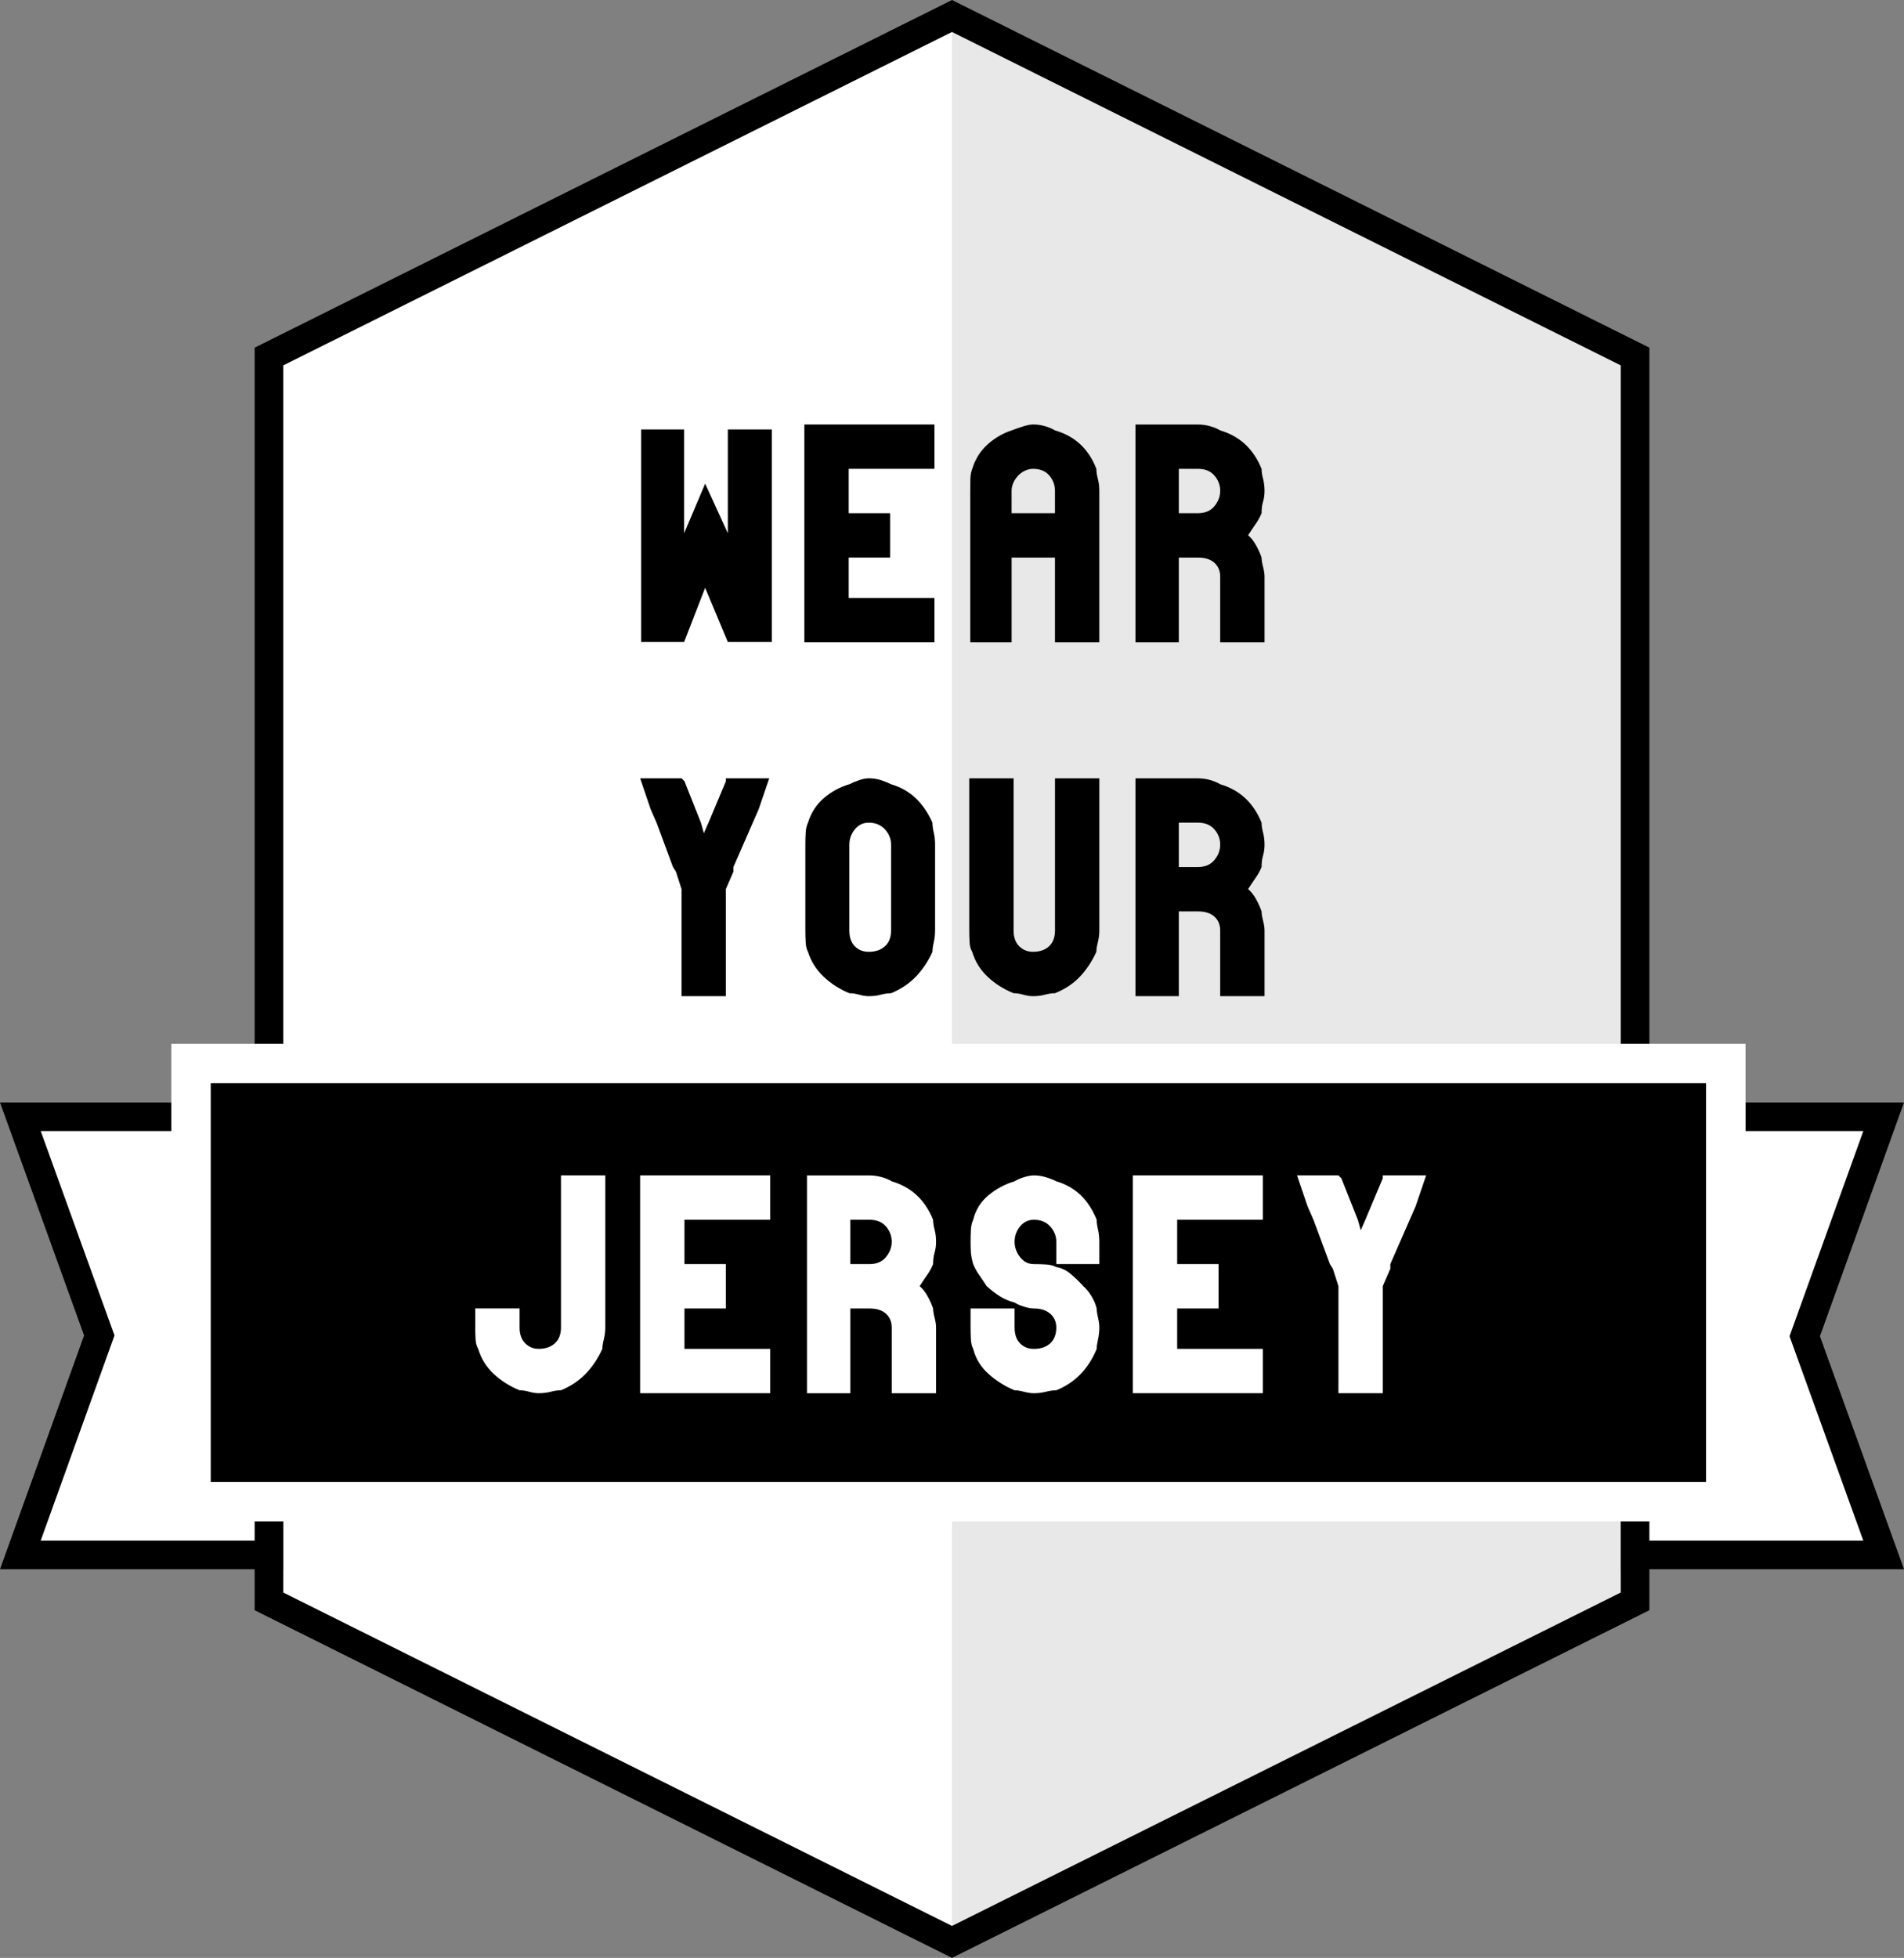 <?xml version="1.0" encoding="utf-8"?>
<!-- Generator: Adobe Illustrator 16.0.0, SVG Export Plug-In . SVG Version: 6.00 Build 0)  -->
<!DOCTYPE svg PUBLIC "-//W3C//DTD SVG 1.1//EN" "http://www.w3.org/Graphics/SVG/1.1/DTD/svg11.dtd">
<svg version="1.1" id="Layer_1" xmlns="http://www.w3.org/2000/svg" xmlns:xlink="http://www.w3.org/1999/xlink" x="0px" y="0px"
	 width="189.569px" height="194.867px" viewBox="156 156 189.569 194.867" enable-background="new 156 156 189.569 194.867"
	 xml:space="preserve">
<rect x="156" y="156" width="189.569" height="194.867" fill="#808080" stroke="none"/>
<g>
	<polygon fill="#E8E8E8" points="318.793,315.198 250.785,349.276 250.785,157.591 318.793,192.062 	"/>
</g>
<g>
	<polygon fill="#FFFFFF" points="182.776,315.198 250.785,349.276 250.785,157.591 182.776,192.062 	"/>
</g>
<g>
	<path d="M250.785,350.867l-69.432-34.603V190.603L250.785,156l0.635,0.316l68.797,34.286v125.662L250.785,350.867z M184.2,314.501
		l66.584,33.185l66.584-33.185V192.366l-66.584-33.185L184.2,192.366V314.501z"/>
</g>
<g>
	<polygon fill="#FFFFFF" points="182.776,310.756 158.028,310.756 165.885,288.915 158.028,267.153 182.776,267.153 	"/>
	<path d="M184.2,312.18h-28.198l8.369-23.264L156,265.729h28.2V312.18z M160.054,309.332h21.299v-40.756h-21.296l7.342,20.338
		L160.054,309.332z"/>
</g>
<g>
	<polygon fill="#FFFFFF" points="318.793,267.153 343.541,267.153 335.686,288.994 343.541,310.756 318.793,310.756 	"/>
	<path d="M345.57,312.18h-28.201v-46.451h28.197l-8.367,23.266L345.57,312.18z M320.217,309.332h21.297l-7.342-20.337l7.344-20.419
		h-21.299V309.332z"/>
</g>
<g>
	<rect x="175.018" y="261.849" width="152.811" height="43.604"/>
	<path fill="#FFFFFF" d="M329.793,307.418H173.054v-47.533h156.739V307.418z M176.982,303.489h148.881v-39.676H176.982V303.489z"/>
</g>
<g>
	<path d="M232.847,198.74v21.158h-4.382l-2.257-5.396l-2.093,5.396h-4.284V198.74h4.284v10.333l2.093-4.938l2.257,4.938V198.74
		H232.847z"/>
	<path d="M244.62,198.249h4.415v4.414h-0.294h-4.121h-2.191H240.5v2.191v2.224h1.929h2.191v0.295v3.531v0.59h-2.191H240.5v1.896
		v2.125h1.929h2.191h4.121h0.294v4.416h-4.415h-2.191H240.5h-4.415v-4.416v-2.125v-1.896v-4.416v-2.224v-2.191v-4.414h4.415h1.929
		H244.62z"/>
	<path d="M261.037,198.838c1.984,0.567,3.357,1.843,4.121,3.825c0,0.284,0.049,0.611,0.146,0.981c0.1,0.371,0.148,0.774,0.148,1.21
		v2.224v4.416v1.896v2.125v4.416h-4.416v-0.295v-4.121v-2.125v-1.896h-2.191h-2.125v1.896v2.125v4.121v0.295H252.6v-4.416v-2.125
		v-1.896v-4.416v-2.224c0-0.436,0.005-0.839,0.016-1.21c0.011-0.37,0.071-0.697,0.181-0.981c0.305-0.98,0.816-1.792,1.537-2.435
		c0.719-0.645,1.515-1.107,2.387-1.391c0.393-0.152,0.785-0.288,1.178-0.409c0.393-0.119,0.707-0.18,0.947-0.18
		c0.436,0,0.852,0.061,1.244,0.18C260.48,198.55,260.797,198.686,261.037,198.838z M260.48,203.334
		c-0.371-0.446-0.914-0.671-1.635-0.671c-0.262,0-0.523,0.061-0.785,0.181s-0.49,0.284-0.686,0.49
		c-0.197,0.208-0.355,0.441-0.475,0.704c-0.121,0.261-0.18,0.533-0.18,0.816v2.224h2.125h2.191v-2.224
		C261.037,204.289,260.852,203.782,260.48,203.334z"/>
	<path d="M281.902,204.854c0,0.393-0.049,0.753-0.148,1.079c-0.098,0.328-0.146,0.71-0.146,1.145
		c-0.152,0.371-0.344,0.72-0.572,1.047s-0.486,0.709-0.77,1.146c0.283,0.239,0.541,0.561,0.77,0.964
		c0.229,0.404,0.42,0.823,0.572,1.26c0,0.239,0.049,0.545,0.146,0.916c0.1,0.369,0.148,0.698,0.148,0.98v2.125v4.416h-4.416v-0.295
		v-4.121v-2.125c0-0.566-0.189-1.025-0.572-1.374c-0.381-0.349-0.932-0.522-1.65-0.522h-1.896v1.896v2.125v4.121v0.295h-4.318
		v-4.416v-2.125v-1.896v-4.416v-2.224v-2.191v-4.414h4.318h1.896c0.436,0,0.854,0.061,1.258,0.18
		c0.404,0.121,0.725,0.257,0.965,0.409c1.941,0.567,3.314,1.843,4.121,3.825c0,0.284,0.049,0.611,0.146,0.981
		C281.854,204.016,281.902,204.419,281.902,204.854z M276.914,206.375c0.383-0.468,0.572-0.975,0.572-1.521
		c0-0.565-0.189-1.072-0.572-1.521c-0.381-0.446-0.932-0.671-1.65-0.671h-1.896v2.191v2.224h1.896
		C275.982,207.078,276.533,206.845,276.914,206.375z"/>
	<path d="M228.269,233.465h4.317l-1.047,3.075l-0.588,1.341l-1.929,4.415v0.457l-0.753,1.733v1.637v0.587v1.897v2.126v4.12v0.295
		h-2.191h-2.224v-0.295v-4.12v-2.126v-1.897v-0.587v-1.637l-0.556-1.733l-0.294-0.457l-1.635-4.415l-0.588-1.341l-1.046-3.075h4.121
		l0.294,0.296l1.635,4.12l0.295,1.047l0.458-1.047l1.733-4.12V233.465z"/>
	<path d="M244.718,234.055c0.959,0.283,1.776,0.747,2.453,1.39c0.676,0.644,1.232,1.455,1.668,2.437c0,0.284,0.043,0.61,0.131,0.981
		c0.086,0.37,0.13,0.773,0.13,1.21v2.224v4.414v1.897c0,0.393-0.044,0.785-0.13,1.178c-0.088,0.392-0.131,0.708-0.131,0.948
		c-0.436,0.959-0.992,1.787-1.668,2.485c-0.676,0.697-1.494,1.242-2.453,1.635c-0.306,0-0.644,0.049-1.014,0.146
		c-0.371,0.1-0.774,0.148-1.21,0.148c-0.284,0-0.6-0.049-0.948-0.148c-0.349-0.098-0.676-0.146-0.981-0.146
		c-0.959-0.393-1.81-0.938-2.551-1.635c-0.741-0.698-1.265-1.526-1.569-2.485c-0.131-0.24-0.208-0.557-0.229-0.948
		c-0.022-0.393-0.033-0.785-0.033-1.178v-1.897v-4.414v-2.224c0-0.437,0.011-0.84,0.033-1.21c0.022-0.371,0.099-0.697,0.229-0.981
		c0.305-0.981,0.828-1.793,1.569-2.437c0.741-0.643,1.591-1.106,2.551-1.39c0.305-0.153,0.632-0.289,0.981-0.409
		c0.348-0.12,0.665-0.181,0.948-0.181c0.437,0,0.839,0.061,1.21,0.181C244.075,233.766,244.413,233.901,244.718,234.055z
		 M241.105,250.177c0.359,0.371,0.822,0.557,1.389,0.557c0.676,0,1.215-0.186,1.619-0.557c0.403-0.37,0.605-0.894,0.605-1.569
		v-1.897v-0.587v-3.533v-0.294v-2.224c0-0.567-0.202-1.074-0.605-1.521c-0.404-0.447-0.943-0.671-1.619-0.671
		c-0.567,0-1.03,0.224-1.389,0.671c-0.36,0.446-0.54,0.953-0.54,1.521v2.224v0.294v3.533v0.587v1.897
		C240.565,249.283,240.745,249.807,241.105,250.177z"/>
	<path d="M261.037,233.465h4.416v4.416v2.191v2.224v4.414v1.897c0,0.393-0.049,0.785-0.148,1.178
		c-0.098,0.392-0.146,0.708-0.146,0.948c-0.438,0.959-0.986,1.787-1.652,2.485c-0.664,0.697-1.488,1.242-2.469,1.635
		c-0.305,0-0.639,0.049-0.996,0.146c-0.361,0.1-0.76,0.148-1.195,0.148c-0.305,0-0.627-0.049-0.965-0.148
		c-0.338-0.098-0.658-0.146-0.965-0.146c-0.981-0.393-1.842-0.938-2.583-1.635c-0.742-0.698-1.254-1.526-1.537-2.485
		c-0.153-0.24-0.24-0.557-0.262-0.948c-0.022-0.393-0.033-0.785-0.033-1.178v-1.897v-4.414v-2.224v-2.191v-4.416h4.415v0.59v3.826
		v2.191v2.224v0.294v3.533v0.587v1.897c0,0.676,0.186,1.199,0.557,1.569c0.371,0.371,0.828,0.557,1.373,0.557
		c0.676,0,1.211-0.186,1.604-0.557c0.393-0.37,0.588-0.894,0.588-1.569v-1.897v-0.587v-3.533v-0.294v-2.224v-2.191v-3.826V233.465z"
		/>
	<path d="M281.902,240.072c0,0.392-0.049,0.751-0.148,1.079c-0.098,0.326-0.146,0.708-0.146,1.145
		c-0.152,0.371-0.344,0.72-0.572,1.046c-0.229,0.327-0.486,0.709-0.77,1.145c0.283,0.24,0.541,0.562,0.77,0.965
		c0.229,0.403,0.42,0.823,0.572,1.259c0,0.241,0.049,0.545,0.146,0.916c0.1,0.372,0.148,0.698,0.148,0.981v2.126v4.415h-4.416
		v-0.295v-4.12v-2.126c0-0.566-0.189-1.023-0.572-1.373c-0.381-0.349-0.932-0.524-1.65-0.524h-1.896v1.897v2.126v4.12v0.295h-4.318
		v-4.415v-2.126v-1.897v-4.414v-2.224v-2.191v-4.416h4.318h1.896c0.436,0,0.854,0.061,1.258,0.181s0.725,0.256,0.965,0.409
		c1.941,0.567,3.314,1.843,4.121,3.826c0,0.284,0.049,0.61,0.146,0.981C281.854,239.232,281.902,239.636,281.902,240.072z
		 M276.914,241.593c0.383-0.469,0.572-0.976,0.572-1.521c0-0.567-0.189-1.074-0.572-1.521c-0.381-0.447-0.932-0.671-1.65-0.671
		h-1.896v2.191v2.224h1.896C275.982,242.296,276.533,242.062,276.914,241.593z"/>
</g>
<g>
	<path fill="#FFFFFF" d="M211.852,272.984h4.415v4.415v2.191v2.224v4.415v1.896c0,0.392-0.049,0.785-0.147,1.177
		c-0.098,0.393-0.147,0.709-0.147,0.948c-0.437,0.96-0.993,1.788-1.668,2.485c-0.676,0.698-1.494,1.243-2.453,1.636
		c-0.306,0-0.644,0.049-1.014,0.147c-0.371,0.098-0.774,0.146-1.21,0.146c-0.283,0-0.6-0.049-0.948-0.146
		c-0.349-0.099-0.665-0.147-0.949-0.147c-0.981-0.393-1.842-0.938-2.583-1.636c-0.742-0.697-1.254-1.525-1.537-2.485
		c-0.152-0.239-0.24-0.556-0.261-0.948c-0.022-0.392-0.033-0.785-0.033-1.177v-1.896h0.294h4.121v1.896
		c0,0.676,0.186,1.199,0.556,1.569c0.371,0.371,0.818,0.556,1.341,0.556c0.675,0,1.215-0.185,1.619-0.556
		c0.403-0.37,0.605-0.894,0.605-1.569v-1.896v-0.589v-3.532v-0.294v-2.224v-2.191v-3.826V272.984z"/>
	<path fill="#FFFFFF" d="M228.269,272.984h4.416v4.415h-0.295h-4.121h-2.191h-1.93v2.191v2.224h1.93h2.191v0.294v3.532v0.589h-2.191
		h-1.93v1.896v2.125h1.93h2.191h4.121h0.295v4.415h-4.416h-2.191h-1.93h-4.415v-4.415v-2.125v-1.896v-4.415v-2.224v-2.191v-4.415
		h4.415h1.93H228.269z"/>
	<path fill="#FFFFFF" d="M249.198,279.591c0,0.392-0.048,0.752-0.146,1.079s-0.147,0.708-0.147,1.145
		c-0.152,0.371-0.343,0.72-0.573,1.047c-0.229,0.326-0.485,0.708-0.768,1.145c0.283,0.24,0.54,0.562,0.768,0.964
		c0.229,0.404,0.42,0.823,0.573,1.26c0,0.24,0.049,0.545,0.147,0.916c0.098,0.37,0.146,0.697,0.146,0.98v2.125v4.415h-4.415v-0.294
		v-4.121v-2.125c0-0.566-0.191-1.024-0.572-1.373c-0.382-0.349-0.932-0.523-1.652-0.523h-1.896v1.896v2.125v4.121v0.294h-4.317
		v-4.415v-2.125v-1.896v-4.415v-2.224v-2.191v-4.415h4.317h1.896c0.436,0,0.855,0.06,1.259,0.18c0.403,0.12,0.725,0.257,0.965,0.409
		c1.94,0.567,3.313,1.843,4.121,3.826c0,0.283,0.049,0.61,0.147,0.981C249.15,278.751,249.198,279.155,249.198,279.591z
		 M244.211,281.111c0.381-0.469,0.572-0.976,0.572-1.521c0-0.566-0.191-1.073-0.572-1.521c-0.382-0.445-0.932-0.67-1.652-0.67
		h-1.896v2.191v2.224h1.896C243.279,281.814,243.83,281.58,244.211,281.111z"/>
	<path fill="#FFFFFF" d="M261.168,273.573c0.959,0.283,1.771,0.748,2.436,1.39c0.666,0.644,1.195,1.456,1.586,2.437
		c0,0.283,0.045,0.61,0.133,0.981c0.086,0.37,0.131,0.774,0.131,1.21v2.224h-0.264h-4.021v-2.224c0-0.566-0.201-1.073-0.605-1.521
		c-0.402-0.445-0.943-0.67-1.619-0.67c-0.566,0-1.029,0.225-1.389,0.67c-0.359,0.448-0.539,0.955-0.539,1.521
		c0,0.545,0.18,1.052,0.539,1.521s0.822,0.703,1.389,0.703c0.393,0,0.785,0.011,1.178,0.032c0.393,0.022,0.742,0.109,1.047,0.262
		c0.523,0.088,1.002,0.316,1.439,0.688c0.436,0.37,0.85,0.773,1.242,1.21c0.283,0.24,0.551,0.562,0.801,0.964
		c0.25,0.404,0.432,0.823,0.539,1.26c0,0.24,0.045,0.545,0.133,0.916c0.086,0.37,0.131,0.697,0.131,0.98
		c0,0.392-0.045,0.785-0.131,1.177c-0.088,0.393-0.133,0.709-0.133,0.948c-0.391,0.96-0.92,1.788-1.586,2.485
		c-0.664,0.698-1.477,1.243-2.436,1.636c-0.305,0-0.654,0.049-1.047,0.147c-0.393,0.098-0.785,0.146-1.178,0.146
		c-0.283,0-0.615-0.049-0.996-0.146c-0.383-0.099-0.693-0.147-0.932-0.147c-0.961-0.393-1.827-0.938-2.601-1.636
		c-0.774-0.697-1.28-1.525-1.521-2.485c-0.131-0.239-0.207-0.556-0.229-0.948c-0.021-0.392-0.032-0.785-0.032-1.177v-1.896h0.262
		h4.122v1.896c0,0.676,0.18,1.199,0.539,1.569c0.359,0.371,0.822,0.556,1.389,0.556c0.676,0,1.217-0.185,1.619-0.556
		c0.404-0.37,0.605-0.894,0.605-1.569c0-0.566-0.201-1.024-0.605-1.373c-0.402-0.349-0.943-0.523-1.619-0.523
		c-0.283,0-0.615-0.061-0.996-0.181c-0.383-0.119-0.693-0.256-0.932-0.408c-0.569-0.152-1.064-0.365-1.489-0.639
		c-0.426-0.271-0.855-0.604-1.292-0.996c-0.284-0.437-0.539-0.818-0.769-1.145c-0.229-0.327-0.42-0.676-0.572-1.047
		c-0.131-0.437-0.207-0.817-0.229-1.145c-0.021-0.327-0.032-0.688-0.032-1.079c0-0.436,0.011-0.84,0.032-1.21
		c0.022-0.371,0.099-0.698,0.229-0.981c0.24-0.98,0.746-1.793,1.521-2.437c0.774-0.642,1.64-1.106,2.601-1.39
		c0.238-0.152,0.549-0.289,0.932-0.409c0.381-0.12,0.713-0.18,0.996-0.18c0.393,0,0.785,0.06,1.178,0.18
		S260.863,273.421,261.168,273.573z"/>
	<path fill="#FFFFFF" d="M277.322,272.984h4.416v4.415h-0.295h-4.121h-2.189h-1.93v2.191v2.224h1.93h2.189v0.294v3.532v0.589h-2.189
		h-1.93v1.896v2.125h1.93h2.189h4.121h0.295v4.415h-4.416h-2.189h-1.93h-4.416v-4.415v-2.125v-1.896v-4.415v-2.224v-2.191v-4.415
		h4.416h1.93H277.322z"/>
	<path fill="#FFFFFF" d="M293.674,272.984h4.318l-1.047,3.073l-0.588,1.342l-1.93,4.415v0.457l-0.754,1.734v1.635v0.589v1.896v2.125
		v4.121v0.294h-2.189h-2.225v-0.294v-4.121v-2.125v-1.896v-0.589v-1.635l-0.557-1.734l-0.293-0.457l-1.637-4.415l-0.588-1.342
		l-1.047-3.073h4.121l0.295,0.295l1.635,4.12l0.295,1.047l0.457-1.047l1.732-4.12V272.984z"/>
</g>
</svg>
